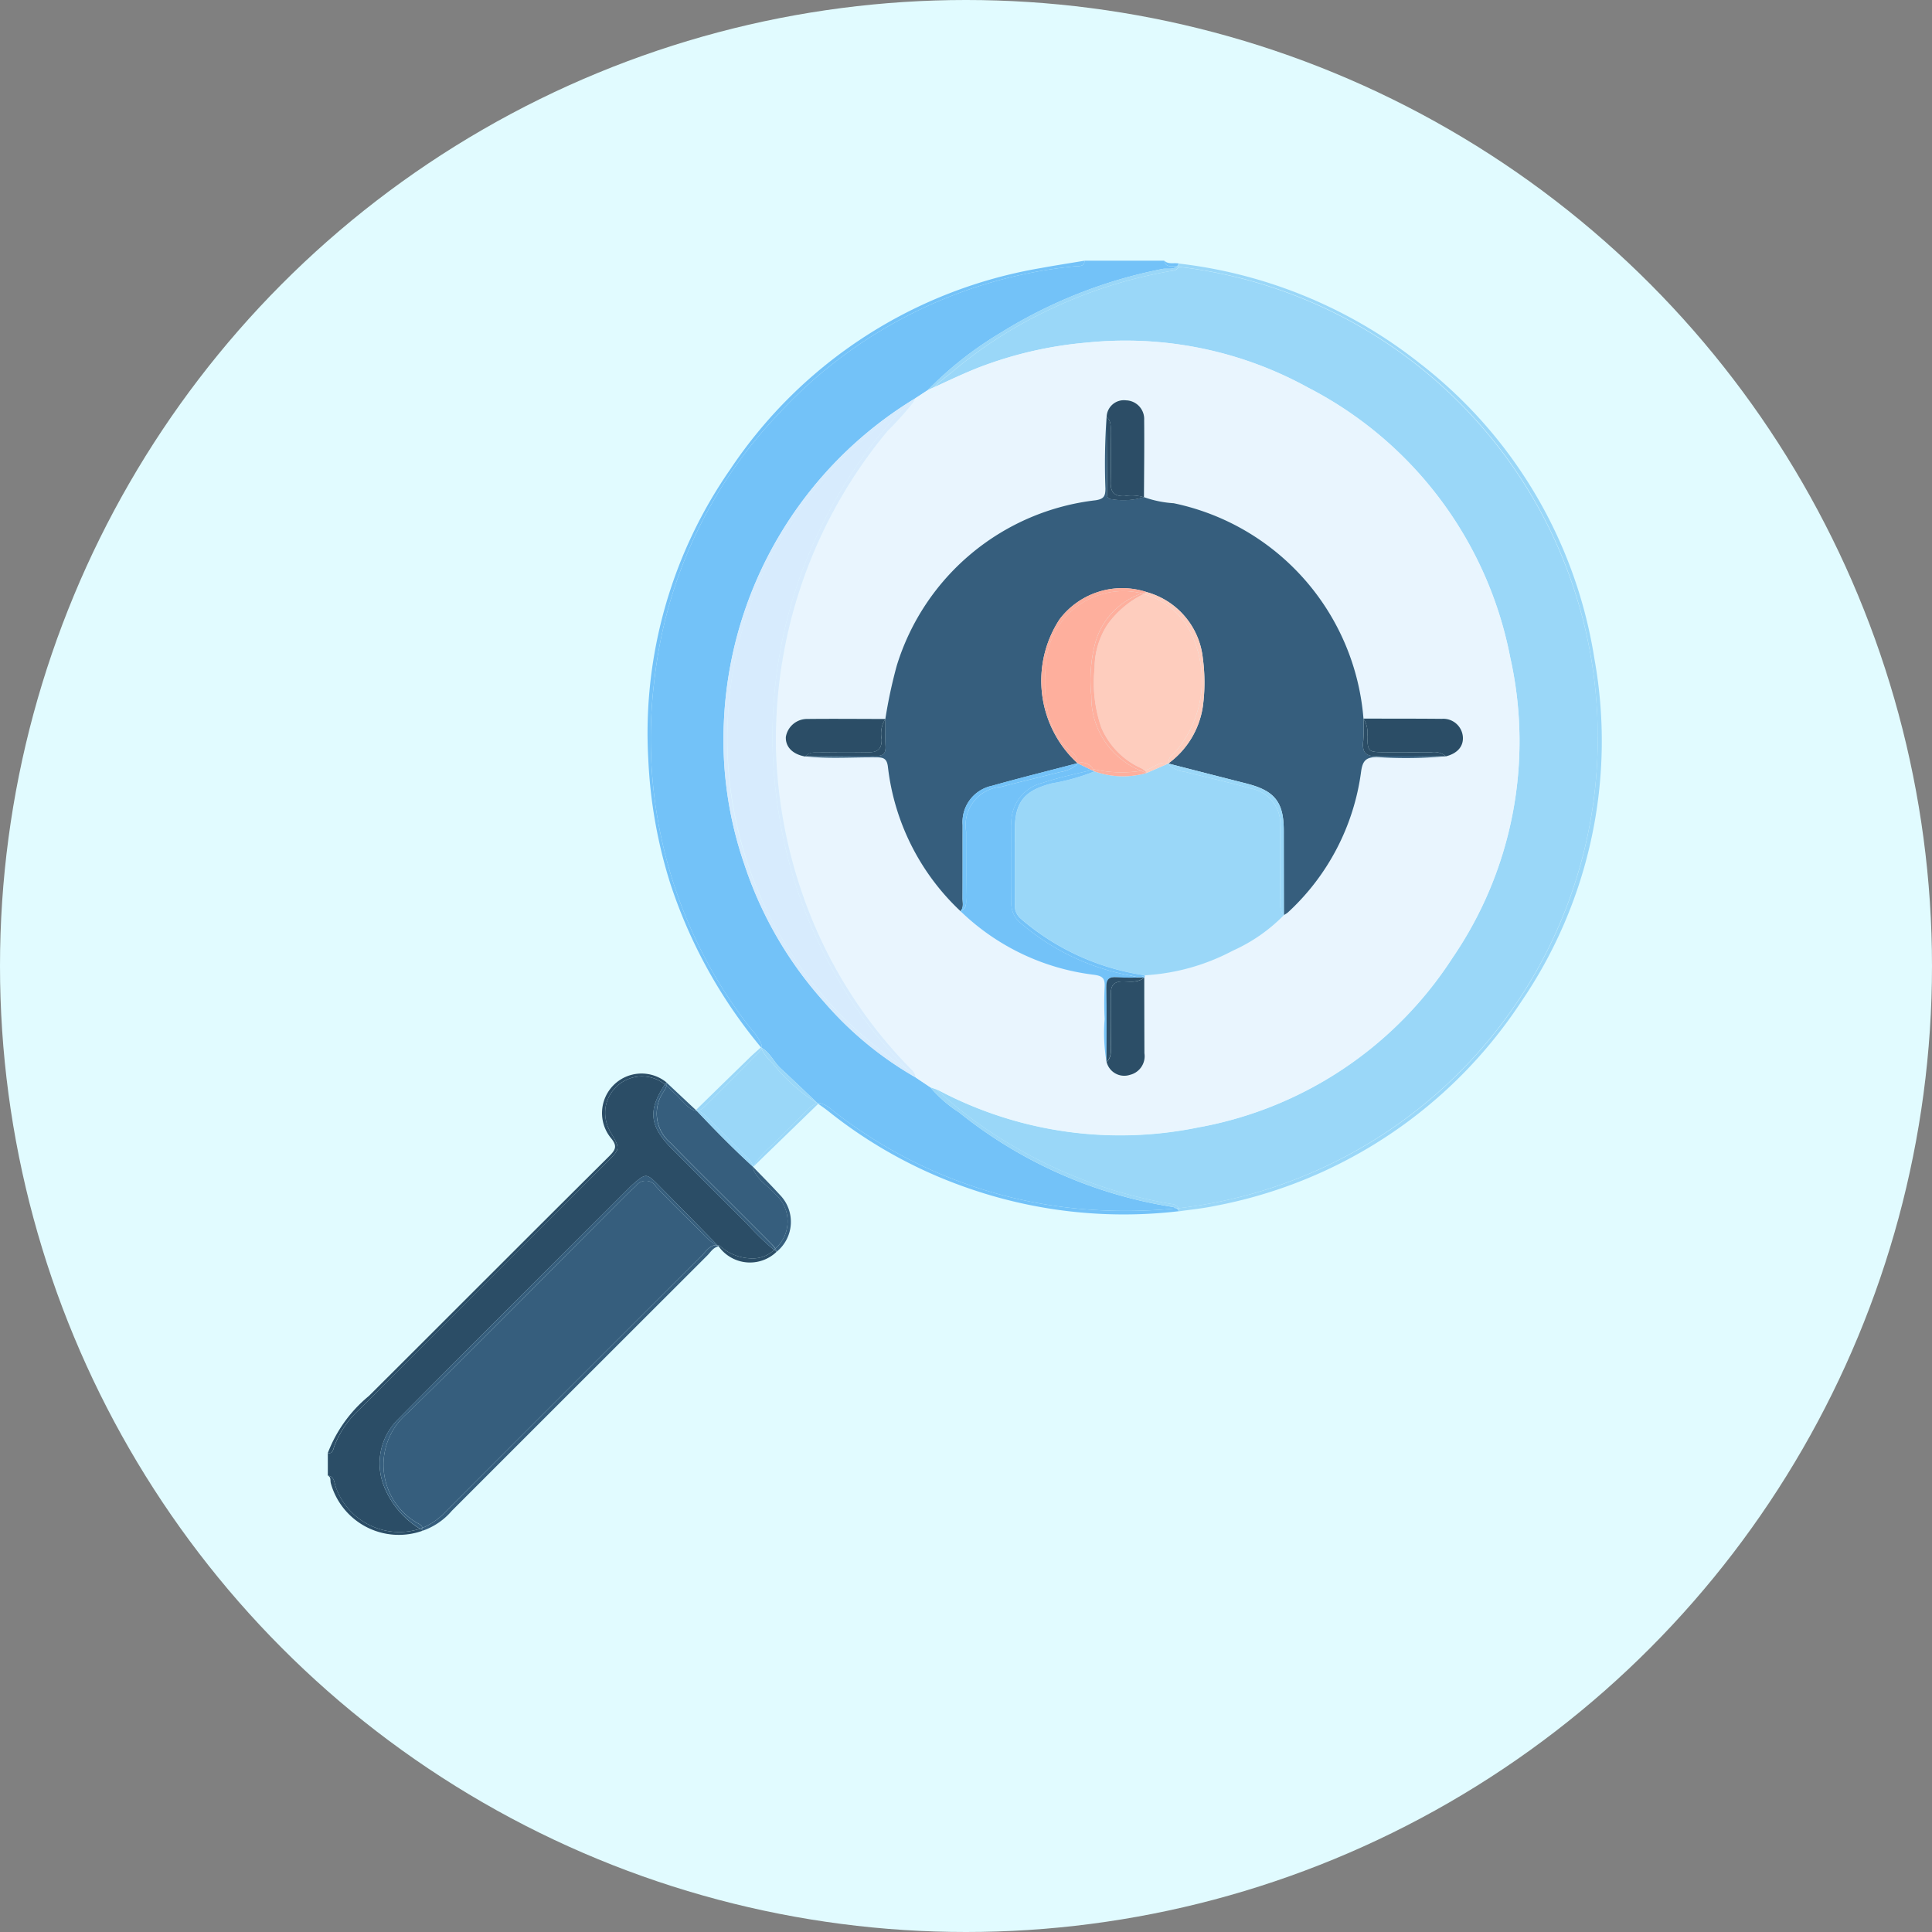 <svg xmlns="http://www.w3.org/2000/svg" xmlns:xlink="http://www.w3.org/1999/xlink" width="112" height="112" viewBox="0 0 112 112">
  <rect x="0" y="0" width="112" height="112" fill="#808080" stroke="none"/>
  <defs>
    <clipPath id="clip-path">
      <rect id="Rectángulo_297835" data-name="Rectángulo 297835" width="73.837" height="73.888" fill="none"/>
    </clipPath>
  </defs>
  <g id="Grupo_886471" data-name="Grupo 886471" transform="translate(-1095 -3433.475)">
    <circle id="Elipse_6596" data-name="Elipse 6596" cx="56" cy="56" r="56" transform="translate(1095 3433.475)" fill="#e1fbff"/>
    <g id="Grupo_886032" data-name="Grupo 886032" transform="translate(1114 3448.588)">
      <g id="Grupo_878990" data-name="Grupo 878990" clip-path="url(#clip-path)">
        <path id="Trazado_591705" data-name="Trazado 591705" d="M121.721.322a26.991,26.991,0,0,0-17.146,8.495,26.623,26.623,0,0,0-7.255,15.471,27.294,27.294,0,0,0,2.893,16.063,26.574,26.574,0,0,0,2.745,4.23,2.933,2.933,0,0,1,.583.9.383.383,0,0,1-.011.143c.5.287.714.836,1.12,1.21.716.66,1.418,1.336,2.126,2.005a.625.625,0,0,1,.159,0,1.653,1.653,0,0,1,.68.39,27.146,27.146,0,0,0,14.314,5.731,29.659,29.659,0,0,0,5.648-.022.846.846,0,0,0-.322-.1,26.251,26.251,0,0,1-12.287-5.474,7.461,7.461,0,0,1-1.662-1.451l-.865-.579a20.337,20.337,0,0,1-5.3-4.381,22.431,22.431,0,0,1-4.613-7.971,22.1,22.1,0,0,1-1.182-8.263,23.092,23.092,0,0,1,11.1-18.746l.716-.467a20.946,20.946,0,0,1,4.257-3.344,27.843,27.843,0,0,1,9.339-3.68c.269-.055.613.062.842-.147-.273-.042-.631.106-.727-.334h-4.618c-.018.371-.321.3-.534.322" transform="translate(-78.381)" fill="#73c2f8"/>
        <path id="Trazado_591706" data-name="Trazado 591706" d="M168.027,259.3a29.656,29.656,0,0,1-5.648.022,27.147,27.147,0,0,1-14.314-5.731,1.654,1.654,0,0,0-.68-.39.625.625,0,0,0-.159,0l.038.036h0c.194.141.393.276.58.425a27.129,27.129,0,0,0,7.88,4.384,27.438,27.438,0,0,0,12.448,1.418.394.394,0,0,0-.146-.17" transform="translate(-118.83 -204.362)" fill="#73c2f8"/>
        <path id="Trazado_591707" data-name="Trazado 591707" d="M252.147.334a.544.544,0,0,0,.123-.168c-.281-.068-.6.068-.85-.166.1.441.454.292.727.334" transform="translate(-202.927)" fill="#73c2f8"/>
        <path id="Trazado_591708" data-name="Trazado 591708" d="M100.982,12.063A26.769,26.769,0,0,0,96.208,28.9a28.1,28.1,0,0,0,1.271,7.189A28.92,28.92,0,0,0,102.74,45.6c.013.007.024.016.036.024a.38.38,0,0,0,.011-.144,2.938,2.938,0,0,0-.584-.9,26.587,26.587,0,0,1-2.745-4.23,27.3,27.3,0,0,1-2.893-16.063A26.623,26.623,0,0,1,103.82,8.817,26.989,26.989,0,0,1,120.966.322c.213-.024.517.048.534-.322-.842.141-1.686.27-2.526.425a27.076,27.076,0,0,0-17.993,11.638" transform="translate(-77.626)" fill="#73c2f8"/>
        <path id="Trazado_591709" data-name="Trazado 591709" d="M.478,268.954a3.908,3.908,0,0,0,4.864,2.381,5.1,5.1,0,0,1-2.121-2.567,3.594,3.594,0,0,1,.868-3.793c4.448-4.5,8.934-8.953,13.406-13.424.051-.051.1-.1.155-.151.811-.7.815-.7,1.575.069q1.691,1.71,3.373,3.429a.779.779,0,0,1,.114.02,2.813,2.813,0,0,0,1.935.743,1.764,1.764,0,0,0,1.218-.482l.008-.009a15.057,15.057,0,0,1-1.564-1.514c-1.45-1.425-2.88-2.871-4.318-4.309-1.337-1.337-1.451-2.253-.446-3.773l-.022-.019a2.141,2.141,0,0,0-3.4,1.247,2.188,2.188,0,0,0,.3,1.587c.531.919.532.921-.237,1.69Q9.041,257.221,1.9,264.358a5.548,5.548,0,0,0-1.533,2.235c-.051.163-.084.4-.363.358v1.3c.416.057.364.452.478.7" transform="translate(0 -197.823)" fill="#2b4d66"/>
        <path id="Trazado_591710" data-name="Trazado 591710" d="M120.43,296.195a1.764,1.764,0,0,1-1.218.482,2.814,2.814,0,0,1-1.935-.743.79.79,0,0,0-.114-.02l.063.064a2.226,2.226,0,0,0,3.361.314c-.051-.034-.1-.071-.149-.107l-.008.009" transform="translate(-94.565 -238.84)" fill="#2b4d66"/>
        <path id="Trazado_591711" data-name="Trazado 591711" d="M.175,365.578A4.092,4.092,0,0,0,5.5,368.339l-.155-.112a3.908,3.908,0,0,1-4.864-2.381c-.114-.252-.062-.648-.478-.7.208.085.129.288.175.437" transform="translate(0 -294.714)" fill="#2b4d66"/>
        <path id="Trazado_591712" data-name="Trazado 591712" d="M.362,265.828A5.551,5.551,0,0,1,1.9,263.593q7.152-7.132,14.287-14.28c.769-.769.767-.772.237-1.69a2.188,2.188,0,0,1-.3-1.587,2.141,2.141,0,0,1,3.4-1.247l.022.019c.027-.041.052-.081.081-.123a2.291,2.291,0,0,0-3.238,3.2c.386.458.344.67-.063,1.075-4.658,4.624-9.287,9.277-13.938,13.908A7.937,7.937,0,0,0,0,266.186c.279.043.311-.195.362-.357" transform="translate(0 -197.058)" fill="#2b4d66"/>
        <path id="Trazado_591713" data-name="Trazado 591713" d="M195.817,2.079a27.173,27.173,0,0,0-6.976,2.227A25.5,25.5,0,0,0,183.106,8a11.223,11.223,0,0,0-.978.822c.865-.4,1.724-.81,2.608-1.157a22.866,22.866,0,0,1,6.27-1.445,21.94,21.94,0,0,1,12.829,2.611,22.353,22.353,0,0,1,11.716,15.645A22.222,22.222,0,0,1,212.195,41.9,22.242,22.242,0,0,1,197.6,51.691a22.508,22.508,0,0,1-15.142-2.1,1.636,1.636,0,0,0-.162-.071,25.021,25.021,0,0,0,4.749,3.456,27.144,27.144,0,0,0,8.7,3.153c.221.041.486.039.569.273a27.47,27.47,0,0,0,.007-54.575c-.071.206-.305.223-.5.256" transform="translate(-147 -1.471)" fill="#9ad7f8"/>
        <path id="Trazado_591714" data-name="Trazado 591714" d="M279.991,28.324a27.429,27.429,0,0,1-24.31,27.3.5.5,0,0,1,.029.181h0c.683-.1,1.374-.166,2.049-.306a27.307,27.307,0,0,0,17.793-11.843,26.789,26.789,0,0,0,4.244-19.89,26.911,26.911,0,0,0-10.122-17.12A27.62,27.62,0,0,0,255.709.862h0a.447.447,0,0,1-.022.185,27.417,27.417,0,0,1,24.3,27.276" transform="translate(-206.367 -0.696)" fill="#9ad7f8"/>
        <path id="Trazado_591715" data-name="Trazado 591715" d="M181.659,7.924a25.486,25.486,0,0,1,5.735-3.689,27.169,27.169,0,0,1,6.976-2.227c.2-.034.433-.05.5-.256l-.048-.007a.463.463,0,0,0-.053-.011c-.229.209-.573.092-.842.147a27.846,27.846,0,0,0-9.339,3.679A20.935,20.935,0,0,0,180.335,8.9l.346-.158a11.225,11.225,0,0,1,.978-.822" transform="translate(-145.553 -1.4)" fill="#9ad7f8"/>
        <path id="Trazado_591716" data-name="Trazado 591716" d="M195.472,255.426c-.083-.234-.348-.233-.569-.273a27.144,27.144,0,0,1-8.7-3.153,25.021,25.021,0,0,1-4.749-3.456c-.122-.047-.249-.086-.372-.132a7.467,7.467,0,0,0,1.662,1.451,26.253,26.253,0,0,0,12.287,5.473.845.845,0,0,1,.322.1l.1-.009.018,0" transform="translate(-146.158 -200.5)" fill="#9ad7f8"/>
        <path id="Trazado_591717" data-name="Trazado 591717" d="M255.191,1.03l.053.011.048.007a.447.447,0,0,0,.022-.186.544.544,0,0,1-.123.168" transform="translate(-205.971 -0.696)" fill="#9ad7f8"/>
        <path id="Trazado_591718" data-name="Trazado 591718" d="M255.174,284.778l-.1.009a.392.392,0,0,1,.145.17.5.5,0,0,0-.029-.181l-.018,0" transform="translate(-205.877 -229.85)" fill="#9ad7f8"/>
        <path id="Trazado_591719" data-name="Trazado 591719" d="M35.184,279.538c-.885-.881-1.787-1.745-2.639-2.656a.689.689,0,0,0-1.145-.051c-.228.213-.458.423-.679.644-4.193,4.192-8.35,8.419-12.594,12.559a3.9,3.9,0,0,0,.421,6.257c.153.118.41.164.463.38a3.932,3.932,0,0,0,1.372-.971q7.413-7.427,14.842-14.838c.236-.235.434-.575.81-.582a3.856,3.856,0,0,1-.85-.743" transform="translate(-13.519 -223.211)" fill="#365e7d"/>
        <path id="Trazado_591720" data-name="Trazado 591720" d="M44.684,296.476q-7.429,7.411-14.842,14.838a3.929,3.929,0,0,1-1.372.971.384.384,0,0,1,.005.164,3.885,3.885,0,0,0,1.7-1.159q7.4-7.4,14.808-14.8c.2-.2.344-.471.659-.526a1.437,1.437,0,0,1-.146-.068c-.376.007-.575.347-.811.582" transform="translate(-22.98 -238.823)" fill="#365e7d"/>
        <path id="Trazado_591721" data-name="Trazado 591721" d="M18.123,295.508c-.052-.216-.31-.262-.463-.38a3.9,3.9,0,0,1-.42-6.257c4.243-4.14,8.4-8.368,12.594-12.559.221-.22.451-.431.679-.644a.689.689,0,0,1,1.145.051c.853.911,1.755,1.775,2.639,2.655a3.857,3.857,0,0,0,.85.743.671.671,0,0,1,.083,0q-1.686-1.715-3.373-3.429c-.761-.769-.765-.766-1.575-.069-.055.047-.1.1-.155.151-4.472,4.471-8.958,8.929-13.406,13.424a3.594,3.594,0,0,0-.868,3.793,5.1,5.1,0,0,0,2.121,2.567l.051-.014c.034-.011.066-.025.1-.038" transform="translate(-12.632 -222.046)" fill="#365e7d"/>
        <path id="Trazado_591722" data-name="Trazado 591722" d="M27.846,380.876c-.033.013-.065.026-.1.038l-.051.014.155.112a.387.387,0,0,0-.005-.164" transform="translate(-22.354 -307.415)" fill="#365e7d"/>
        <path id="Trazado_591723" data-name="Trazado 591723" d="M116.734,295.894a1.448,1.448,0,0,0,.146.068l-.063-.064a.677.677,0,0,0-.083,0" transform="translate(-94.219 -238.823)" fill="#365e7d"/>
        <path id="Trazado_591724" data-name="Trazado 591724" d="M101.228,249.453l-.015,0c-.577-.125-.835-.652-1.239-.993-.176-.148-.329-.321-.5-.473a1.333,1.333,0,0,1-.16.325,2.215,2.215,0,0,0,.39,2.989c1.269,1.3,2.567,2.575,3.852,3.861.676.677,1.355,1.351,2.028,2.031a1.322,1.322,0,0,1,.192.234,2.1,2.1,0,0,0,.012-3.143c-.45-.514-1.1-.861-1.33-1.562.007-.015.016-.028.023-.042-1.132-1.028-2.2-2.12-3.25-3.231" transform="translate(-79.829 -200.16)" fill="#365e7d"/>
        <path id="Trazado_591725" data-name="Trazado 591725" d="M127.677,272.368c.231.7.88,1.048,1.33,1.561a2.1,2.1,0,0,1-.013,3.143.592.592,0,0,1,.078.181,2.232,2.232,0,0,0,.179-3.308c-.5-.55-1.025-1.073-1.538-1.608l-.013-.013c-.007.015-.016.028-.023.042" transform="translate(-103.051 -219.801)" fill="#365e7d"/>
        <path id="Trazado_591726" data-name="Trazado 591726" d="M101.775,247.137c.173.152.327.324.5.472.4.341.662.868,1.239.993l.015,0-.054-.056-1.719-1.61a.344.344,0,0,1,.016.2" transform="translate(-82.132 -199.306)" fill="#365e7d"/>
        <path id="Trazado_591727" data-name="Trazado 591727" d="M104.748,256.859c-.673-.68-1.352-1.354-2.028-2.031-1.284-1.287-2.583-2.559-3.852-3.861a2.215,2.215,0,0,1-.39-2.99,1.328,1.328,0,0,0,.161-.325c-.032-.028-.063-.055-.1-.081-1.006,1.52-.892,2.436.446,3.773,1.438,1.438,2.867,2.883,4.317,4.309a15.1,15.1,0,0,0,1.564,1.514c.025-.025.047-.05.07-.074a1.32,1.32,0,0,0-.192-.234" transform="translate(-78.997 -199.821)" fill="#365e7d"/>
        <path id="Trazado_591728" data-name="Trazado 591728" d="M134.146,297.012c.049.036.1.073.149.107a.6.6,0,0,0-.078-.181c-.024.025-.045.05-.07.074" transform="translate(-108.273 -239.666)" fill="#365e7d"/>
        <path id="Trazado_591729" data-name="Trazado 591729" d="M101.421,246.933c-.029.042-.054.082-.081.123.033.026.065.053.1.081a.344.344,0,0,0-.016-.2" transform="translate(-81.794 -199.306)" fill="#365e7d"/>
        <path id="Trazado_591730" data-name="Trazado 591730" d="M115.655,237.637a2.725,2.725,0,0,1-.646-.848.775.775,0,0,1-.182.25q-1.554,1.585-3.139,3.139a.817.817,0,0,1-.339.215,1.391,1.391,0,0,1,.459.347q1.193,1.192,2.384,2.387a.915.915,0,0,1,.338.5,6.069,6.069,0,0,1,1.2-1.316c.623-.657,1.273-1.289,1.919-1.923a1.237,1.237,0,0,1,.607-.423,10.344,10.344,0,0,1-2.6-2.327" transform="translate(-89.873 -191.118)" fill="#9ad7f8"/>
        <path id="Trazado_591731" data-name="Trazado 591731" d="M130.957,253.678c-.646.634-1.3,1.266-1.919,1.923a6.069,6.069,0,0,0-1.2,1.316c0,.01,0,.019,0,.029l3.773-3.657h0l-.055-.033a1.235,1.235,0,0,0-.607.423" transform="translate(-103.184 -204.408)" fill="#9ad7f8"/>
        <path id="Trazado_591732" data-name="Trazado 591732" d="M110.8,240.116a.817.817,0,0,0,.339-.215q1.585-1.554,3.139-3.139a.783.783,0,0,0,.182-.25c-.008-.022-.017-.043-.023-.066-.212.192-.431.377-.636.576q-1.569,1.526-3.132,3.057a.69.69,0,0,1,.131.038" transform="translate(-89.325 -190.841)" fill="#9ad7f8"/>
        <path id="Trazado_591733" data-name="Trazado 591733" d="M130.972,237.458a10.344,10.344,0,0,0,2.6,2.327l.017,0c-.707-.669-1.409-1.345-2.126-2.005-.406-.374-.624-.923-1.12-1.21a.411.411,0,0,1-.014.043,2.725,2.725,0,0,0,.646.848" transform="translate(-105.189 -190.939)" fill="#9ad7f8"/>
        <path id="Trazado_591734" data-name="Trazado 591734" d="M147.14,253.241l.055.033-.038-.036-.017,0" transform="translate(-118.76 -204.395)" fill="#9ad7f8"/>
        <path id="Trazado_591735" data-name="Trazado 591735" d="M130.244,236.469c-.013-.007-.024-.017-.036-.024.006.023.015.044.023.066a.409.409,0,0,0,.013-.043" transform="translate(-105.094 -190.841)" fill="#9ad7f8"/>
        <path id="Trazado_591736" data-name="Trazado 591736" d="M113.866,258.212q-1.187-1.2-2.384-2.387a1.394,1.394,0,0,0-.459-.347.549.549,0,0,1-.078.018c1.049,1.112,2.118,2.2,3.25,3.231l.009-.016a.914.914,0,0,0-.338-.5" transform="translate(-89.547 -206.203)" fill="#9ad7f8"/>
        <path id="Trazado_591737" data-name="Trazado 591737" d="M127.8,272.258l.014.013c0-.01,0-.019,0-.029l-.009.016" transform="translate(-103.148 -219.733)" fill="#9ad7f8"/>
        <path id="Trazado_591738" data-name="Trazado 591738" d="M110.723,255.337a.567.567,0,0,0,.078-.018.687.687,0,0,0-.131-.038h0l.054.056" transform="translate(-89.324 -206.044)" fill="#9ad7f8"/>
        <path id="Trazado_591739" data-name="Trazado 591739" d="M252.686,151.048c0-.01-.006-.021-.008-.03l-.026.022.033.008" transform="translate(-203.923 -121.89)" fill="#e9f5fe"/>
        <path id="Trazado_591740" data-name="Trazado 591740" d="M225.249,150.943c0,.008,0,.015,0,.023l.021-.005-.018-.018" transform="translate(-181.802 -121.83)" fill="#e9f5fe"/>
        <path id="Trazado_591741" data-name="Trazado 591741" d="M144.476,68.2a21.551,21.551,0,0,0,8.271,2.355,22.8,22.8,0,0,0,21.592-11.091,22.979,22.979,0,0,0,.811-21.823,22.426,22.426,0,0,0-16.9-12.382,21.913,21.913,0,0,0-13.661,2.1c-.3.149-.587.436-.961.346l-.012.015a3.345,3.345,0,0,1-.811.544c-.076.047-.149.1-.224.143A18.184,18.184,0,0,1,141.136,30a27.971,27.971,0,0,0-6.464,18.642,28.045,28.045,0,0,0,2.26,10.089,26.966,26.966,0,0,0,5.539,8.241,1.122,1.122,0,0,1,.229.288l.076.049a6.326,6.326,0,0,1,.982.652l.009.009c.264-.071.489.109.708.223m-3.317-18.723c-.052-.439-.221-.544-.635-.549-1.388-.015-2.778.093-4.163-.058-.726-.127-1.146-.551-1.121-1.132a1.248,1.248,0,0,1,1.247-1.046c1.508-.012,3.016,0,4.524,0a27.932,27.932,0,0,1,.66-3.082,13.711,13.711,0,0,1,11.53-9.589c.488-.077.561-.246.567-.67a38.794,38.794,0,0,1,.067-4.169,1,1,0,0,1,1.123-.962,1.083,1.083,0,0,1,1.052,1.15c.016,1.489-.005,2.979-.011,4.469a6.262,6.262,0,0,0,1.727.354,13.881,13.881,0,0,1,11,12.48c1.512,0,3.025,0,4.537.014a1.138,1.138,0,0,1,1.219.985c.072.579-.284,1.012-.974,1.188a26,26,0,0,1-3.954.051c-.694-.017-.882.222-.967.858a13.5,13.5,0,0,1-4.238,8.142,1.53,1.53,0,0,1-.236.155,9.717,9.717,0,0,1-2.979,2.071,12.352,12.352,0,0,1-5.075,1.418h0a.419.419,0,0,1-.045.128h0q0,2.195.009,4.39a1.112,1.112,0,0,1-.843,1.254,1.052,1.052,0,0,1-1.35-.757,9.933,9.933,0,0,1-.109-2.483c-.03-.621-.029-1.246,0-1.867.023-.465-.094-.626-.613-.7a13.435,13.435,0,0,1-7.74-3.687h0a13.6,13.6,0,0,1-4.208-8.365" transform="translate(-108.684 -20.129)" fill="#e9f5fe"/>
        <path id="Trazado_591742" data-name="Trazado 591742" d="M175.976,39.53a3.345,3.345,0,0,0,.811-.544l.012-.015a.723.723,0,0,1-.162-.061l-.716.467a2.752,2.752,0,0,1-.168.3c.075-.047.148-.1.224-.143" transform="translate(-141.854 -31.405)" fill="#e9f5fe"/>
        <path id="Trazado_591743" data-name="Trazado 591743" d="M177.426,245.078a6.324,6.324,0,0,0-.982-.652l-.076-.049a.445.445,0,0,1,.045.2l.865.579a.536.536,0,0,1,.157-.069l-.009-.009" transform="translate(-142.351 -197.243)" fill="#e9f5fe"/>
        <path id="Trazado_591744" data-name="Trazado 591744" d="M196.833,69.633a22.243,22.243,0,0,0,14.592-9.793,22.222,22.222,0,0,0,3.356-17.425,22.354,22.354,0,0,0-11.716-15.645,21.939,21.939,0,0,0-12.829-2.611,22.863,22.863,0,0,0-6.27,1.445c-.885.347-1.743.761-2.608,1.157a2.267,2.267,0,0,0-.184.219c.374.09.66-.2.961-.346a21.911,21.911,0,0,1,13.661-2.1,22.426,22.426,0,0,1,16.9,12.382,22.98,22.98,0,0,1-.811,21.823,22.8,22.8,0,0,1-21.592,11.091,21.551,21.551,0,0,1-8.271-2.355c-.219-.114-.444-.294-.708-.223.07.068.143.133.214.2a1.663,1.663,0,0,1,.162.071,22.508,22.508,0,0,0,15.142,2.1" transform="translate(-146.231 -19.413)" fill="#e9f5fe"/>
        <path id="Trazado_591745" data-name="Trazado 591745" d="M180.681,38.091c-.115.053-.23.106-.346.158a.724.724,0,0,0,.162.061,2.244,2.244,0,0,1,.184-.219" transform="translate(-145.553 -30.744)" fill="#e9f5fe"/>
        <path id="Trazado_591746" data-name="Trazado 591746" d="M181.242,248.057a.54.54,0,0,0-.157.068c.123.046.25.084.372.132-.071-.067-.144-.132-.214-.2" transform="translate(-146.158 -200.213)" fill="#e9f5fe"/>
        <path id="Trazado_591747" data-name="Trazado 591747" d="M126.27,77.11a27.011,27.011,0,0,1-3.222-9.28,27.555,27.555,0,0,1,2.625-16.884,28.063,28.063,0,0,1,4.141-6.055,4.235,4.235,0,0,1,.527-.481,22.734,22.734,0,0,0-10.176,17.1A22.827,22.827,0,0,0,130.446,82.67a25.728,25.728,0,0,1-4.176-5.56" transform="translate(-96.909 -35.845)" fill="#d7ebfd"/>
        <path id="Trazado_591748" data-name="Trazado 591748" d="M121.993,72.089a22.428,22.428,0,0,1-2.753-13.058,22.734,22.734,0,0,1,10.176-17.1,3.978,3.978,0,0,0,.634-.594,23.094,23.094,0,0,0-11.1,18.746,22.1,22.1,0,0,0,1.182,8.263,22.431,22.431,0,0,0,4.613,7.971,20.337,20.337,0,0,0,5.3,4.381c-.179-.166-.352-.337-.524-.508a22.593,22.593,0,0,1-7.528-8.1" transform="translate(-95.984 -33.361)" fill="#d7ebfd"/>
        <path id="Trazado_591749" data-name="Trazado 591749" d="M136.146,73.2a28.045,28.045,0,0,1-2.26-10.089,27.971,27.971,0,0,1,6.464-18.642,18.254,18.254,0,0,0,1.446-1.607c-.156.1-.313.2-.466.3a4.245,4.245,0,0,0-.527.481,28.071,28.071,0,0,0-4.141,6.055,27.558,27.558,0,0,0-2.625,16.884,27.008,27.008,0,0,0,3.222,9.28,25.728,25.728,0,0,0,4.176,5.56q.238.157.48.309a1.115,1.115,0,0,0-.229-.288,26.966,26.966,0,0,1-5.539-8.241" transform="translate(-107.897 -34.599)" fill="#d7ebfd"/>
        <path id="Trazado_591750" data-name="Trazado 591750" d="M173.88,242.775c.173.171.345.342.524.508a.445.445,0,0,0-.045-.2q-.242-.152-.48-.309" transform="translate(-140.343 -195.95)" fill="#d7ebfd"/>
        <path id="Trazado_591751" data-name="Trazado 591751" d="M173.335,41.927c.153-.1.31-.2.466-.3a2.785,2.785,0,0,0,.168-.3,3.969,3.969,0,0,1-.634.594" transform="translate(-139.903 -33.361)" fill="#d7ebfd"/>
        <path id="Trazado_591752" data-name="Trazado 591752" d="M152.506,75.6h0c.2-.226.114-.5.116-.756.009-1.412,0-2.825.005-4.237a2.145,2.145,0,0,1,1.692-2.271c1.642-.463,3.3-.874,4.949-1.307,0-.008,0-.015,0-.023a6.5,6.5,0,0,1-1.023-8.325,4.552,4.552,0,0,1,5.059-1.576,4.461,4.461,0,0,1,3.247,3.835,10.452,10.452,0,0,1,0,2.8,5,5,0,0,1-1.974,3.277c0,.01.005.02.008.031,1.5.383,2.994.771,4.493,1.149,1.638.413,2.163,1.069,2.165,2.727q0,2.452.006,4.9a1.537,1.537,0,0,0,.237-.155,13.5,13.5,0,0,0,4.238-8.143c.085-.636.273-.875.968-.858a26,26,0,0,0,3.954-.051c-1.315-.008-2.631-.058-3.944-.007-.713.028-.931-.214-.851-.89a11.193,11.193,0,0,0,.012-1.29,13.881,13.881,0,0,0-11-12.48,6.269,6.269,0,0,1-1.727-.354,4.109,4.109,0,0,1-1.84.122c-.4,0-.285-.375-.288-.612-.02-1.389-.025-2.778-.036-4.167a38.794,38.794,0,0,0-.067,4.169c-.006.424-.08.593-.567.67a13.711,13.711,0,0,0-11.53,9.589,27.983,27.983,0,0,0-.66,3.082c0,.525-.021,1.052.008,1.576.024.439-.141.58-.577.576-1.36-.013-2.721.012-4.081.022,1.386.151,2.775.043,4.163.058.413,0,.582.11.634.549A13.6,13.6,0,0,0,152.506,75.6Z" transform="translate(-115.822 -37.89)" fill="#365e7d"/>
        <path id="Trazado_591753" data-name="Trazado 591753" d="M221.889,158.971c-.01-1.365.006-2.731-.008-4.1a2.082,2.082,0,0,0-1.737-2.3c-1.242-.361-2.509-.631-3.761-.956a1.7,1.7,0,0,1-.914-.377.6.6,0,0,1-.034-.1l-.033-.008-1.261.549h0a4.952,4.952,0,0,1-3.021-.092h0a12.1,12.1,0,0,1-2.465.694c-1.606.413-2.151,1.08-2.151,2.724,0,1.439.006,2.878,0,4.317a.994.994,0,0,0,.394.842,14.1,14.1,0,0,0,7.15,3.242h0a12.352,12.352,0,0,0,5.075-1.418,9.716,9.716,0,0,0,2.979-2.071c-.277-.27-.207-.623-.209-.95" transform="translate(-166.671 -121.982)" fill="#9ad7f8"/>
        <path id="Trazado_591754" data-name="Trazado 591754" d="M257.319,152.325c-1.5-.378-3-.765-4.493-1.149a.6.6,0,0,0,.034.1,1.7,1.7,0,0,0,.914.377c1.252.325,2.519.594,3.761.956a2.082,2.082,0,0,1,1.737,2.3c.014,1.365,0,2.731.008,4.1,0,.327-.067.679.21.95q0-2.452-.006-4.9c0-1.659-.527-2.315-2.165-2.728" transform="translate(-204.062 -122.018)" fill="#9ad7f8"/>
        <path id="Trazado_591755" data-name="Trazado 591755" d="M200.045,163.345a13.445,13.445,0,0,1-6.366-3.041,1.437,1.437,0,0,1-.54-1.191c.007-1.49,0-2.981.005-4.471a2.364,2.364,0,0,1,1.812-2.468c.929-.309,1.888-.515,2.841-.74l-.823-.4-.021.005a.768.768,0,0,1-.023.092,2.024,2.024,0,0,1-.978.42c-1.136.293-2.28.557-3.414.857a2.226,2.226,0,0,0-2.02,2.6c-.005,1.245.011,2.491-.009,3.736-.005.312.1.694-.316.871a13.436,13.436,0,0,0,7.74,3.686c.519.07.636.231.613.7-.03.621-.031,1.246,0,1.867a9.932,9.932,0,0,0,.109,2.483c0-1.436.017-2.872-.009-4.308-.009-.476.144-.631.615-.594.523.041,1.052.013,1.578.015h0a.425.425,0,0,0,.045-.128c-.275.194-.567.065-.837.014" transform="translate(-153.509 -121.905)" fill="#73c2f8"/>
        <path id="Trazado_591756" data-name="Trazado 591756" d="M190.507,158.765c.02-1.245,0-2.49.009-3.736a2.226,2.226,0,0,1,2.02-2.6c1.134-.3,2.278-.564,3.414-.857a2.022,2.022,0,0,0,.978-.42.774.774,0,0,0,.023-.092c-1.65.433-3.307.844-4.948,1.307a2.144,2.144,0,0,0-1.692,2.271c0,1.412,0,2.825-.005,4.237,0,.254.086.53-.116.756h0c.413-.177.312-.559.317-.871" transform="translate(-153.507 -121.928)" fill="#73c2f8"/>
        <path id="Trazado_591757" data-name="Trazado 591757" d="M206.063,161.754a.994.994,0,0,1-.394-.842c.01-1.439,0-2.878,0-4.317,0-1.644.545-2.311,2.151-2.724a12.087,12.087,0,0,0,2.465-.694h0l-.16-.078c-.953.225-1.912.431-2.841.74a2.364,2.364,0,0,0-1.812,2.469c-.01,1.49,0,2.98-.005,4.471a1.438,1.438,0,0,0,.54,1.191,13.445,13.445,0,0,0,6.366,3.041c.27.051.562.18.837-.014h0a14.1,14.1,0,0,1-7.15-3.242" transform="translate(-165.84 -123.571)" fill="#73c2f8"/>
        <path id="Trazado_591758" data-name="Trazado 591758" d="M234.337,43.853c.014.952.022,1.905,0,2.857-.014.582.215.822.8.8a2.491,2.491,0,0,1,1.129.069c.006-1.49.027-2.979.011-4.469a1.083,1.083,0,0,0-1.052-1.15,1,1,0,0,0-1.123.962c.291.257.232.609.236.934" transform="translate(-188.949 -33.865)" fill="#2c4d66"/>
        <path id="Trazado_591759" data-name="Trazado 591759" d="M234.425,51.723a4.106,4.106,0,0,0,1.84-.122,2.49,2.49,0,0,0-1.129-.069c-.584.024-.813-.215-.8-.8.023-.952.015-1.9,0-2.857,0-.325.054-.677-.237-.934.01,1.389.016,2.778.036,4.167,0,.238-.116.611.288.612" transform="translate(-188.949 -37.89)" fill="#2c4d66"/>
        <path id="Trazado_591760" data-name="Trazado 591760" d="M312.48,139.574c.91.007,1.82-.007,2.729.007a1.067,1.067,0,0,1,.872.232c.69-.175,1.046-.609.974-1.188a1.138,1.138,0,0,0-1.219-.985c-1.512-.015-3.024-.01-4.537-.014a1.528,1.528,0,0,1,.221,1.029c.025.877.057.912.96.919" transform="translate(-251.257 -111.081)" fill="#2b4d66"/>
        <path id="Trazado_591761" data-name="Trazado 591761" d="M311.17,138.916c-.08.676.138.918.851.89,1.313-.052,2.629,0,3.944.007a1.066,1.066,0,0,0-.872-.232c-.91-.013-1.82,0-2.729-.007s-.934-.042-.96-.919a1.528,1.528,0,0,0-.221-1.029,11.19,11.19,0,0,1-.012,1.29" transform="translate(-251.14 -111.081)" fill="#2b4d66"/>
        <path id="Trazado_591762" data-name="Trazado 591762" d="M139.742,139.623c.909-.014,1.819-.017,2.727,0,.548.009.78-.214.766-.765a1.576,1.576,0,0,1,.217-1.169c-1.508,0-3.016-.017-4.524,0a1.248,1.248,0,0,0-1.247,1.045c-.024.581.4,1.005,1.121,1.132.26-.288.612-.233.939-.238" transform="translate(-111.125 -111.123)" fill="#2b4d66"/>
        <path id="Trazado_591763" data-name="Trazado 591763" d="M147.581,139.878c.436,0,.6-.136.577-.576-.029-.524-.008-1.05-.008-1.576a1.575,1.575,0,0,0-.217,1.169c.014.551-.218.774-.766.765-.909-.015-1.819-.013-2.728,0-.327.005-.68-.05-.939.238,1.36-.01,2.721-.035,4.081-.022" transform="translate(-115.822 -111.163)" fill="#2b4d66"/>
        <path id="Trazado_591764" data-name="Trazado 591764" d="M235,215.674c-.49,0-.691.212-.689.695,0,1.009.011,2.018,0,3.027-.005.327.055.683-.248.937a1.052,1.052,0,0,0,1.35.757,1.112,1.112,0,0,0,.843-1.253q-.008-2.195-.009-4.39h0c-.368.323-.82.227-1.242.228" transform="translate(-188.913 -173.892)" fill="#2c4e67"/>
        <path id="Trazado_591765" data-name="Trazado 591765" d="M234.623,215.346c-.47-.037-.623.118-.615.594.026,1.436.009,2.872.009,4.308.3-.253.243-.609.248-.937.016-1.009.009-2.018.005-3.027,0-.483.2-.694.689-.695.422,0,.874.095,1.242-.228-.526,0-1.055.026-1.578-.015" transform="translate(-188.874 -173.807)" fill="#2c4e67"/>
        <path id="Trazado_591766" data-name="Trazado 591766" d="M235.137,109.317a6.3,6.3,0,0,0,.662-7.334,4.411,4.411,0,0,0-2.373-1.772c-.041-.015-.082-.028-.123-.042a5.662,5.662,0,0,0-2.069,1.73,4.573,4.573,0,0,0-.776,2.568,7.937,7.937,0,0,0,.391,3.459,4.545,4.545,0,0,0,2.239,2.315,1.144,1.144,0,0,1,.25.145c.487-.044.842-.577,1.394-.387l.025-.022c-.06-.3.2-.47.379-.659" transform="translate(-186.002 -80.849)" fill="#fecdbe"/>
        <path id="Trazado_591767" data-name="Trazado 591767" d="M245.367,99.757a4.411,4.411,0,0,1,2.373,1.772,6.3,6.3,0,0,1-.662,7.334c-.175.189-.439.359-.379.659a5,5,0,0,0,1.974-3.277,10.452,10.452,0,0,0,0-2.8,4.461,4.461,0,0,0-3.247-3.835l-.181.108c.041.014.083.027.123.042" transform="translate(-197.943 -80.395)" fill="#fecdbe"/>
        <path id="Trazado_591768" data-name="Trazado 591768" d="M245.428,151.346a.463.463,0,0,1,.133.162h0l1.261-.549c-.552-.191-.907.342-1.394.387" transform="translate(-198.091 -121.81)" fill="#fecdbe"/>
        <path id="Trazado_591769" data-name="Trazado 591769" d="M217.48,109.177a.772.772,0,0,1,.923.374l.059-.014a7.336,7.336,0,0,0,2.7.082,4.624,4.624,0,0,1-2.883-4.357,8.5,8.5,0,0,1,.231-3.07,4.227,4.227,0,0,1,2.706-2.86,4.494,4.494,0,0,0-5.568,4.11,9.12,9.12,0,0,0,.091,2.649,4.161,4.161,0,0,0,1.185,2.249c.231.225.591.415.533.817l.018.018Z" transform="translate(-174.016 -80.046)" fill="#feaf9d"/>
        <path id="Trazado_591770" data-name="Trazado 591770" d="M215.947,107.582a4.161,4.161,0,0,1-1.185-2.249,9.122,9.122,0,0,1-.091-2.649,4.494,4.494,0,0,1,5.568-4.11c.09-.028.182-.053.277-.076a4.551,4.551,0,0,0-5.059,1.576,6.5,6.5,0,0,0,1.023,8.325c.058-.4-.3-.592-.533-.817" transform="translate(-173.033 -79.286)" fill="#feaf9d"/>
        <path id="Trazado_591771" data-name="Trazado 591771" d="M230.2,152.906l-.059.014c.021.033.041.065.06.1a4.952,4.952,0,0,0,3.021.092h0c-.109-.038-.214-.081-.318-.125a7.333,7.333,0,0,1-2.7-.082" transform="translate(-185.752 -123.414)" fill="#feaf9d"/>
        <path id="Trazado_591772" data-name="Trazado 591772" d="M225.352,150.893h0l.823.4.1-.024a.772.772,0,0,0-.923-.374" transform="translate(-181.887 -121.762)" fill="#feaf9d"/>
        <path id="Trazado_591773" data-name="Trazado 591773" d="M229.619,153l.16.078c-.019-.036-.039-.068-.06-.1l-.1.024" transform="translate(-185.331 -123.472)" fill="#feaf9d"/>
        <path id="Trazado_591774" data-name="Trazado 591774" d="M232.471,110.249a1.144,1.144,0,0,0-.25-.145,4.547,4.547,0,0,1-2.239-2.315,7.939,7.939,0,0,1-.391-3.459,4.568,4.568,0,0,1,.777-2.567,5.658,5.658,0,0,1,2.068-1.73c-.032-.011-.063-.023-.1-.033a4.228,4.228,0,0,0-2.706,2.86,8.505,8.505,0,0,0-.231,3.07,4.623,4.623,0,0,0,2.883,4.357c.052-.012.1-.02.156-.034l.03,0" transform="translate(-185.134 -80.713)" fill="#feaf9d"/>
        <path id="Trazado_591775" data-name="Trazado 591775" d="M244.844,99.715l.181-.108q-.142.034-.277.076c.032.01.064.022.1.032" transform="translate(-197.542 -80.395)" fill="#feaf9d"/>
        <path id="Trazado_591776" data-name="Trazado 591776" d="M244.65,153.136l-.03,0c-.052.014-.1.022-.156.034.1.044.21.087.318.125a.463.463,0,0,0-.133-.162" transform="translate(-197.313 -123.6)" fill="#feaf9d"/>
      </g>
    </g>
  </g>
</svg>
